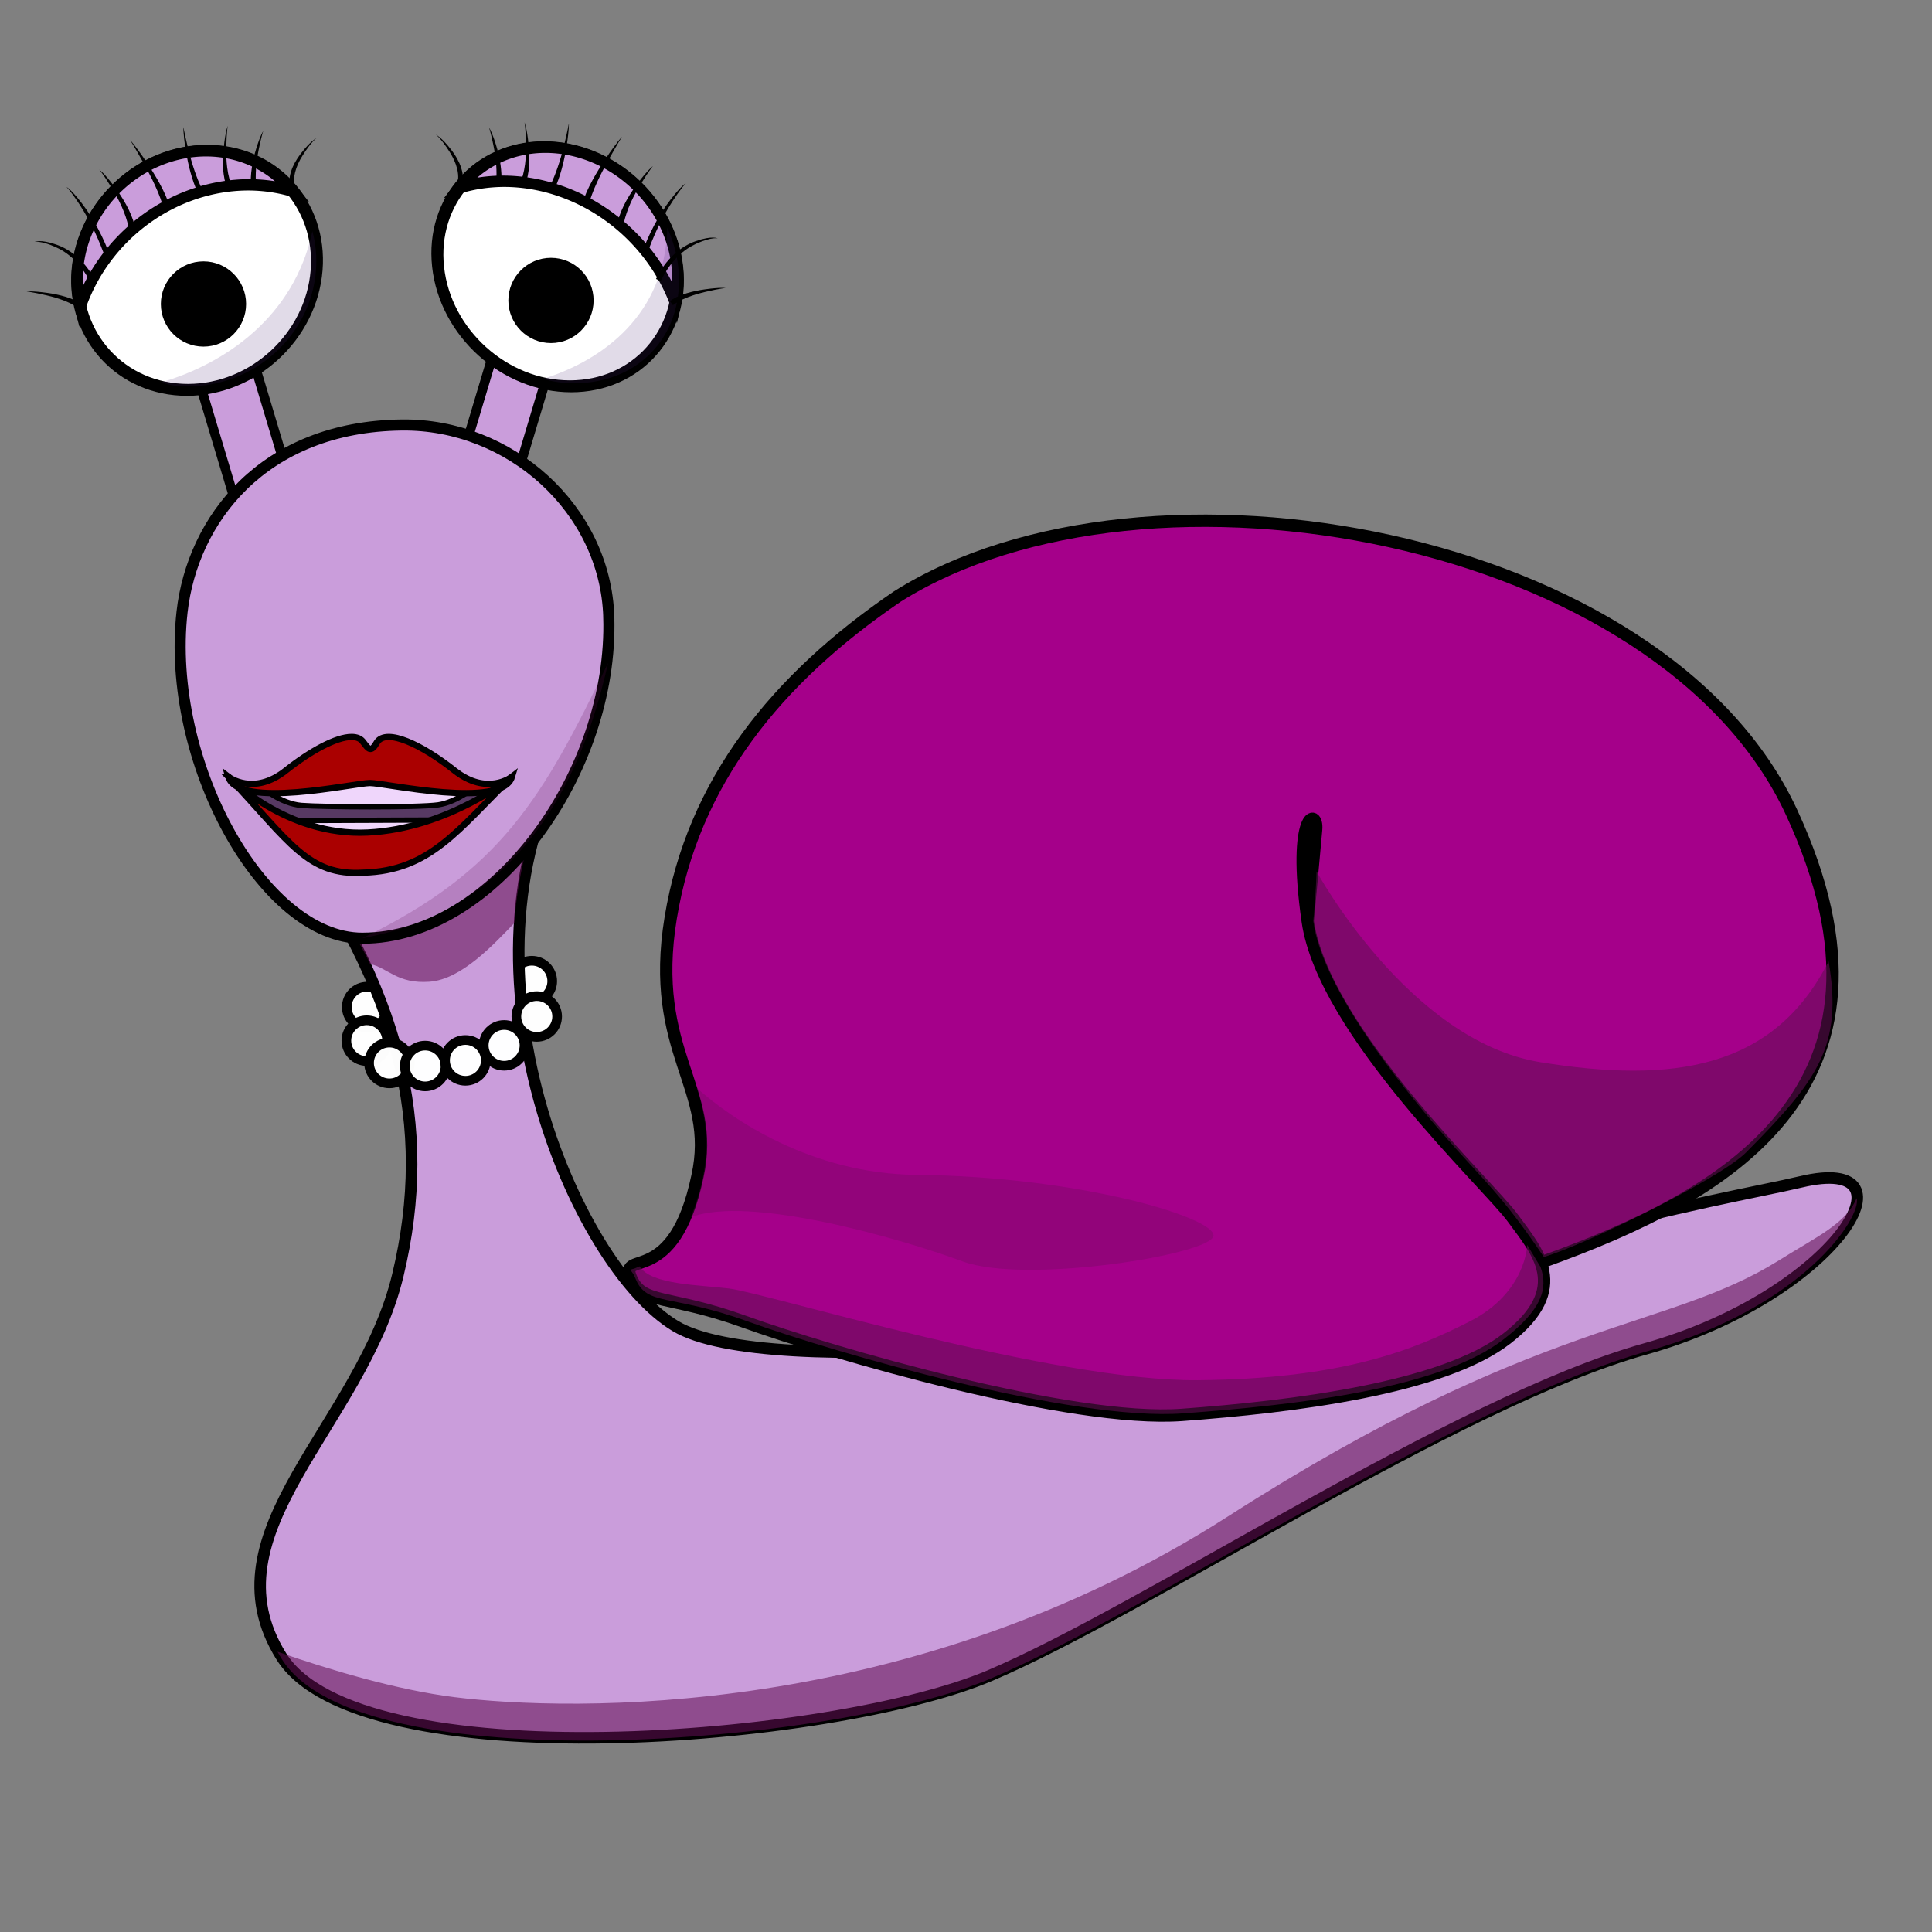 <?xml version="1.0" encoding="UTF-8" standalone="no"?>
<!-- Created with Inkscape (http://www.inkscape.org/) -->

<svg
   xmlns:dc="http://purl.org/dc/elements/1.1/"
   xmlns:cc="http://creativecommons.org/ns#"
   xmlns:rdf="http://www.w3.org/1999/02/22-rdf-syntax-ns#"
   xmlns:svg="http://www.w3.org/2000/svg"
   xmlns="http://www.w3.org/2000/svg"
   xmlns:sodipodi="http://sodipodi.sourceforge.net/DTD/sodipodi-0.dtd"
   xmlns:inkscape="http://www.inkscape.org/namespaces/inkscape"
   width="100mm"
   height="100mm"
   viewBox="0 0 100 100"
   version="1.1"
   id="svg8"
   sodipodi:docname="gail1.svg"
   inkscape:version="0.92.4 (33fec40, 2019-01-16)"
   inkscape:export-filename="/home/jfakonas/dale1.png"
   inkscape:export-xdpi="95.900002"
   inkscape:export-ydpi="95.900002">
  <rect x="0" y="0" width="100" height="100" fill="#808080" stroke="none"/>
  <defs
     id="defs2">
    <inkscape:path-effect
       effect="powerstroke"
       id="path-effect1740"
       is_visible="true"
       offset_points="0,0.132"
       sort_points="true"
       interpolator_type="CubicBezierJohan"
       interpolator_beta="0.2"
       start_linecap_type="zerowidth"
       linejoin_type="extrp_arc"
       miter_limit="4"
       end_linecap_type="zerowidth" />
    <inkscape:path-effect
       effect="powerstroke"
       id="path-effect1736"
       is_visible="true"
       offset_points="0,0.132"
       sort_points="true"
       interpolator_type="CubicBezierJohan"
       interpolator_beta="0.2"
       start_linecap_type="zerowidth"
       linejoin_type="extrp_arc"
       miter_limit="4"
       end_linecap_type="zerowidth" />
    <inkscape:path-effect
       effect="powerstroke"
       id="path-effect1732"
       is_visible="true"
       offset_points="0,0.132"
       sort_points="true"
       interpolator_type="CubicBezierJohan"
       interpolator_beta="0.2"
       start_linecap_type="zerowidth"
       linejoin_type="extrp_arc"
       miter_limit="4"
       end_linecap_type="zerowidth" />
    <inkscape:path-effect
       effect="powerstroke"
       id="path-effect1728"
       is_visible="true"
       offset_points="0,0.132"
       sort_points="true"
       interpolator_type="CubicBezierJohan"
       interpolator_beta="0.2"
       start_linecap_type="zerowidth"
       linejoin_type="extrp_arc"
       miter_limit="4"
       end_linecap_type="zerowidth" />
    <inkscape:path-effect
       effect="powerstroke"
       id="path-effect1724"
       is_visible="true"
       offset_points="0,0.132"
       sort_points="true"
       interpolator_type="CubicBezierJohan"
       interpolator_beta="0.2"
       start_linecap_type="zerowidth"
       linejoin_type="extrp_arc"
       miter_limit="4"
       end_linecap_type="zerowidth" />
    <inkscape:path-effect
       end_linecap_type="zerowidth"
       miter_limit="4"
       linejoin_type="extrp_arc"
       start_linecap_type="zerowidth"
       interpolator_beta="0.2"
       interpolator_type="CubicBezierJohan"
       sort_points="true"
       offset_points="0,0.132"
       is_visible="true"
       id="path-effect1664"
       effect="powerstroke" />
    <inkscape:path-effect
       end_linecap_type="zerowidth"
       miter_limit="4"
       linejoin_type="extrp_arc"
       start_linecap_type="zerowidth"
       interpolator_beta="0.2"
       interpolator_type="CubicBezierJohan"
       sort_points="true"
       offset_points="0,0.132"
       is_visible="true"
       id="path-effect1660"
       effect="powerstroke" />
    <inkscape:path-effect
       end_linecap_type="zerowidth"
       miter_limit="4"
       linejoin_type="extrp_arc"
       start_linecap_type="zerowidth"
       interpolator_beta="0.2"
       interpolator_type="CubicBezierJohan"
       sort_points="true"
       offset_points="0,0.132"
       is_visible="true"
       id="path-effect1656"
       effect="powerstroke" />
    <inkscape:path-effect
       end_linecap_type="zerowidth"
       miter_limit="4"
       linejoin_type="extrp_arc"
       start_linecap_type="zerowidth"
       interpolator_beta="0.2"
       interpolator_type="CubicBezierJohan"
       sort_points="true"
       offset_points="0,0.132"
       is_visible="true"
       id="path-effect1652"
       effect="powerstroke" />
    <inkscape:path-effect
       end_linecap_type="zerowidth"
       miter_limit="4"
       linejoin_type="extrp_arc"
       start_linecap_type="zerowidth"
       interpolator_beta="0.2"
       interpolator_type="CubicBezierJohan"
       sort_points="true"
       offset_points="0,0.132"
       is_visible="true"
       id="path-effect1648"
       effect="powerstroke" />
    <inkscape:path-effect
       end_linecap_type="zerowidth"
       miter_limit="4"
       linejoin_type="extrp_arc"
       start_linecap_type="zerowidth"
       interpolator_beta="0.2"
       interpolator_type="CubicBezierJohan"
       sort_points="true"
       offset_points="0,0.132"
       is_visible="true"
       id="path-effect1644"
       effect="powerstroke" />
    <inkscape:path-effect
       end_linecap_type="zerowidth"
       miter_limit="4"
       linejoin_type="extrp_arc"
       start_linecap_type="zerowidth"
       interpolator_beta="0.2"
       interpolator_type="CubicBezierJohan"
       sort_points="true"
       offset_points="0,0.132"
       is_visible="true"
       id="path-effect1640"
       effect="powerstroke" />
    <inkscape:path-effect
       end_linecap_type="zerowidth"
       miter_limit="4"
       linejoin_type="extrp_arc"
       start_linecap_type="zerowidth"
       interpolator_beta="0.2"
       interpolator_type="CubicBezierJohan"
       sort_points="true"
       offset_points="0,0.132"
       is_visible="true"
       id="path-effect1636"
       effect="powerstroke" />
    <inkscape:path-effect
       end_linecap_type="zerowidth"
       miter_limit="4"
       linejoin_type="extrp_arc"
       start_linecap_type="zerowidth"
       interpolator_beta="0.2"
       interpolator_type="CubicBezierJohan"
       sort_points="true"
       offset_points="0,0.132"
       is_visible="true"
       id="path-effect1632"
       effect="powerstroke" />
    <inkscape:path-effect
       effect="powerstroke"
       id="path-effect1628"
       is_visible="true"
       offset_points="0,0.132"
       sort_points="true"
       interpolator_type="CubicBezierJohan"
       interpolator_beta="0.2"
       start_linecap_type="zerowidth"
       linejoin_type="extrp_arc"
       miter_limit="4"
       end_linecap_type="zerowidth" />
    <inkscape:path-effect
       effect="powerstroke"
       id="path-effect1624"
       is_visible="true"
       offset_points="0,0.132"
       sort_points="true"
       interpolator_type="CubicBezierJohan"
       interpolator_beta="0.2"
       start_linecap_type="zerowidth"
       linejoin_type="extrp_arc"
       miter_limit="4"
       end_linecap_type="zerowidth" />
    <inkscape:path-effect
       effect="powerstroke"
       id="path-effect1620"
       is_visible="true"
       offset_points="0,0.132"
       sort_points="true"
       interpolator_type="CubicBezierJohan"
       interpolator_beta="0.2"
       start_linecap_type="zerowidth"
       linejoin_type="extrp_arc"
       miter_limit="4"
       end_linecap_type="zerowidth" />
    <inkscape:path-effect
       effect="powerstroke"
       id="path-effect1616"
       is_visible="true"
       offset_points="0,0.132"
       sort_points="true"
       interpolator_type="CubicBezierJohan"
       interpolator_beta="0.2"
       start_linecap_type="zerowidth"
       linejoin_type="extrp_arc"
       miter_limit="4"
       end_linecap_type="zerowidth" />
    <inkscape:path-effect
       effect="powerstroke"
       id="path-effect1612"
       is_visible="true"
       offset_points="0,0.132"
       sort_points="true"
       interpolator_type="CubicBezierJohan"
       interpolator_beta="0.2"
       start_linecap_type="zerowidth"
       linejoin_type="extrp_arc"
       miter_limit="4"
       end_linecap_type="zerowidth" />
    <inkscape:path-effect
       effect="powerstroke"
       id="path-effect1608"
       is_visible="true"
       offset_points="0,0.132"
       sort_points="true"
       interpolator_type="CubicBezierJohan"
       interpolator_beta="0.2"
       start_linecap_type="zerowidth"
       linejoin_type="extrp_arc"
       miter_limit="4"
       end_linecap_type="zerowidth" />
    <inkscape:path-effect
       effect="powerstroke"
       id="path-effect1592"
       is_visible="true"
       offset_points="0,0.132"
       sort_points="true"
       interpolator_type="CubicBezierJohan"
       interpolator_beta="0.2"
       start_linecap_type="zerowidth"
       linejoin_type="extrp_arc"
       miter_limit="4"
       end_linecap_type="zerowidth" />
    <inkscape:path-effect
       effect="powerstroke"
       id="path-effect1588"
       is_visible="true"
       offset_points="0,0.132"
       sort_points="true"
       interpolator_type="CubicBezierJohan"
       interpolator_beta="0.2"
       start_linecap_type="zerowidth"
       linejoin_type="extrp_arc"
       miter_limit="4"
       end_linecap_type="zerowidth" />
    <inkscape:path-effect
       effect="powerstroke"
       id="path-effect1584"
       is_visible="true"
       offset_points="0,0.132"
       sort_points="true"
       interpolator_type="CubicBezierJohan"
       interpolator_beta="0.2"
       start_linecap_type="zerowidth"
       linejoin_type="extrp_arc"
       miter_limit="4"
       end_linecap_type="zerowidth" />
  </defs>
  <sodipodi:namedview
     id="base"
     pagecolor="#ffffff"
     bordercolor="#666666"
     borderopacity="1.0"
     inkscape:pageopacity="0.0"
     inkscape:pageshadow="2"
     inkscape:zoom="2.0392665"
     inkscape:cx="174.3043"
     inkscape:cy="185.83625"
     inkscape:document-units="mm"
     inkscape:current-layer="layer1"
     showgrid="false"
     inkscape:window-width="1865"
     inkscape:window-height="1025"
     inkscape:window-x="55"
     inkscape:window-y="27"
     inkscape:window-maximized="1" />
  <g
     inkscape:label="Layer 1"
     inkscape:groupmode="layer"
     id="layer1"
     transform="translate(0,-197)">
    <circle
       style="opacity:1;vector-effect:none;fill:#ffffff;fill-opacity:0.986;stroke:#000000;stroke-width:0.5;stroke-linecap:butt;stroke-linejoin:miter;stroke-miterlimit:4;stroke-dasharray:none;stroke-dashoffset:0;stroke-opacity:1"
       id="path1749-5-93"
       cx="27.528"
       cy="247.783"
       r="1.055" />
    <circle
       style="opacity:1;vector-effect:none;fill:#ffffff;fill-opacity:0.986;stroke:#000000;stroke-width:0.5;stroke-linecap:butt;stroke-linejoin:miter;stroke-miterlimit:4;stroke-dasharray:none;stroke-dashoffset:0;stroke-opacity:1"
       id="path1749"
       cx="19.005"
       cy="249.124"
       r="1.055" />
    <rect
       transform="matrix(-0.841,-0.541,-0.287,0.958,0,0)"
       y="167.241"
       x="-92.874"
       height="13.161"
       width="3.116"
       id="rect879"
       style="opacity:1;vector-effect:none;fill:#ca9ddb;fill-opacity:1;stroke:#000000;stroke-width:0.51;stroke-linecap:butt;stroke-linejoin:miter;stroke-miterlimit:4;stroke-dasharray:none;stroke-dashoffset:0;stroke-opacity:1" />
    <rect
       style="opacity:1;vector-effect:none;fill:#ca9ddb;fill-opacity:1;stroke:#000000;stroke-width:0.51;stroke-linecap:butt;stroke-linejoin:miter;stroke-miterlimit:4;stroke-dasharray:none;stroke-dashoffset:0;stroke-opacity:1"
       id="rect877"
       width="3.117"
       height="13.18"
       x="-54.438"
       y="190.351"
       transform="matrix(0.841,-0.542,0.287,0.958,0,0)" />
    <path
       style="fill:#ca9ddb;fill-opacity:1;stroke:#000000;stroke-width:0.598;stroke-linecap:butt;stroke-linejoin:miter;stroke-miterlimit:4;stroke-dasharray:none;stroke-opacity:1"
       d="m 72.352,263.425 c -11.98,3.059 -32.706,5.011 -37.38,2.219 -5.276,-3.152 -11.689,-18.49 -5.732,-29.316 l -14.485,3.666 c 5.943,8.271 7.706,15.211 5.84,23.002 -1.866,7.791 -10.051,13.292 -6.035,19.736 4.017,6.444 28.548,4.44 36.656,1.006 8.108,-3.434 24.102,-14.163 33.938,-16.915 9.835,-2.752 14.399,-10.159 8.057,-8.649 -2.017,0.48 -6.649,1.27 -12.363,2.913"
       id="path925"
       inkscape:connector-curvature="0"
       sodipodi:nodetypes="cscczzzzsc" />
    <path
       style="fill:#610f53;fill-opacity:0.565;stroke:none;stroke-width:0.265px;stroke-linecap:butt;stroke-linejoin:miter;stroke-opacity:1"
       d="m 27.932,238.726 -12.043,2.908 c 1.16,1.745 2.486,3.606 3.267,5.262 0.926,0.203 1.409,1.037 3.071,0.918 1.663,-0.119 3.31,-1.917 4.399,-3.041 0.131,-2.018 0.599,-4.136 1.306,-6.048 z"
       id="path1744"
       inkscape:connector-curvature="0"
       sodipodi:nodetypes="ccczcc" />
    <path
       style="fill:#ca9ddb;fill-opacity:1;stroke:#000000;stroke-width:0.574;stroke-miterlimit:4;stroke-dasharray:none;stroke-dashoffset:0;stroke-opacity:1"
       d="m 31.51,228.936 c 0.248,7.992 -5.931,16.626 -12.76,16.626 -5.178,0 -10.188,-9.233 -9.328,-16.881 0.535,-4.759 4.184,-9.599 11.38,-9.683 5.575,-0.065 10.535,4.339 10.709,9.937 z"
       id="path875"
       inkscape:connector-curvature="0"
       sodipodi:nodetypes="sssss" />
    <ellipse
       style="opacity:1;vector-effect:none;fill:#a5008a;fill-opacity:1;stroke:none;stroke-width:0.594;stroke-linecap:butt;stroke-linejoin:miter;stroke-miterlimit:4;stroke-dasharray:none;stroke-dashoffset:0;stroke-opacity:1"
       id="path874"
       cx="-82.522"
       cy="249.563"
       rx="1.762"
       ry="9.254"
       transform="matrix(0.826,-0.563,0.565,0.825,0,0)" />
    <path
       style="fill:#a5008a;fill-opacity:1;stroke:#000000;stroke-width:0.639;stroke-linecap:butt;stroke-linejoin:miter;stroke-miterlimit:4;stroke-dasharray:none;stroke-opacity:1"
       d="m 80.005,262.256 c 9.043,-3.262 19.389,-8.803 12.727,-23.209 -6.662,-14.406 -33.355,-19.306 -46.282,-11.175 -6.28,4.271 -10.579,9.624 -11.733,16.627 -1.154,7.003 2.399,8.812 1.383,13.385 -1.217,5.798 -4.039,3.782 -3.452,5.225 0.586,1.443 1.897,0.87 5.858,2.297 4.559,1.642 16.957,5.251 22.671,4.829 5.714,-0.422 13.513,-1.37 16.839,-3.969 3.326,-2.599 1.549,-4.49 0.281,-6.227 -1.268,-1.737 -9.793,-9.66 -10.608,-15.353 -0.815,-5.694 0.539,-5.9 0.434,-4.747 l -0.434,4.747"
       id="path927"
       inkscape:connector-curvature="0"
       sodipodi:nodetypes="czczczszzzzsc" />
    <g
       id="g1703"
       transform="matrix(1.052,0,0,1,-0.333,-0.703)">
      <path
         sodipodi:nodetypes="ccccc"
         inkscape:connector-curvature="0"
         id="path1490"
         d="m 12.328,238.617 c 2.225,0.495 6.162,-0.908 6.162,-0.908 0,0 5.679,0.991 6.224,0.743 0.545,-0.248 -3.47,3.137 -6.053,3.24 -2.583,0.103 -6.333,-3.075 -6.333,-3.075 z"
         style="opacity:1;vector-effect:none;fill:#573963;fill-opacity:1;stroke:none;stroke-width:0.634;stroke-linecap:butt;stroke-linejoin:miter;stroke-miterlimit:4;stroke-dasharray:none;stroke-dashoffset:0;stroke-opacity:1" />
      <path
         sodipodi:nodetypes="czzcccc"
         inkscape:connector-curvature="0"
         id="path1517"
         d="m 13.207,238.457 c 0,0 0.924,0.846 1.936,0.934 1.012,0.087 5.797,0.117 6.734,-0.029 0.937,-0.146 1.804,-0.934 1.804,-0.934 0,0 -3.89,-0.679 -5.191,-0.719 -1.301,-0.04 -5.283,0.748 -5.283,0.748 z"
         style="opacity:1;vector-effect:none;fill:#efd6fb;fill-opacity:1;stroke:#000000;stroke-width:0.273px;stroke-linecap:butt;stroke-linejoin:miter;stroke-miterlimit:4;stroke-dasharray:none;stroke-dashoffset:0;stroke-opacity:1" />
      <path
         sodipodi:nodetypes="ccczccccc"
         inkscape:connector-curvature="0"
         id="path1453"
         d="m 17.619,235.847 c -0.762,-0.003 -2.04,0.735 -3.238,1.736 -1.598,1.334 -2.82,0.333 -2.82,0.333 0.484,1.686 6.19,0.315 6.956,0.315 0.765,-1.6e-4 6.496,1.372 6.98,-0.315 0,0 -1.222,1.001 -2.82,-0.333 -1.598,-1.334 -3.337,-2.201 -3.807,-1.468 -0.315,0.579 -0.416,0.356 -0.682,0 -0.117,-0.183 -0.315,-0.267 -0.569,-0.268 z"
         style="fill:#aa0000;stroke:#000000;stroke-width:0.323px;stroke-linecap:butt;stroke-linejoin:miter;stroke-opacity:1" />
      <path
         inkscape:connector-curvature="0"
         id="path1515"
         d="m 13.838,240.178 9.134,-0.036 c 0,0 -2.085,1.633 -4.621,1.633 -2.536,0 -4.512,-1.597 -4.512,-1.597 z"
         style="fill:#efd6fb;fill-opacity:1;stroke:#000000;stroke-width:0.273px;stroke-linecap:butt;stroke-linejoin:miter;stroke-opacity:1" />
      <path
         sodipodi:nodetypes="ccccc"
         inkscape:connector-curvature="0"
         id="path1458"
         d="m 11.561,237.915 c 0,0 2.839,3.08 6.834,2.88 3.995,-0.2 7.101,-2.88 7.101,-2.88 -2.647,2.737 -4.032,4.866 -7.301,4.956 -2.721,0.185 -3.625,-1.584 -6.634,-4.956 z"
         style="fill:#aa0000;stroke:#000000;stroke-width:0.323px;stroke-linecap:butt;stroke-linejoin:miter;stroke-opacity:1" />
    </g>
    <g
       id="g1680"
       transform="translate(0.917,2.018)">
      <g
         transform="matrix(1,0,-0.08,1,17.048,1.027)"
         id="g1540">
        <circle
           style="fill:#ffffff;fill-opacity:1;stroke:#000000;stroke-width:0.617;stroke-miterlimit:4;stroke-dasharray:none;stroke-dashoffset:0;stroke-opacity:1"
           id="path10"
           cx="8.87"
           cy="207.947"
           r="6.188" />
        <path
           style="opacity:1;vector-effect:none;fill:#ca9ddb;fill-opacity:1;stroke:#000000;stroke-width:0.587;stroke-linecap:butt;stroke-linejoin:miter;stroke-miterlimit:4;stroke-dasharray:none;stroke-dashoffset:0;stroke-opacity:1"
           d="m 8.87,201.759 a 6.188,6.188 0 0 0 -6.188,6.188 6.188,6.188 0 0 0 0.301,1.881 8.511,8.511 0 0 1 8.21,-6.307 8.511,8.511 0 0 1 2.301,0.325 6.188,6.188 0 0 0 -4.624,-2.087 z"
           id="circle868"
           inkscape:connector-curvature="0" />
        <path
           id="path1111"
           d="m 14.677,205.919 c -0.586,4.432 -3.953,6.852 -7.209,7.832 0.546,0.156 0.835,0.204 1.403,0.206 3.418,-1.7e-4 6.155,-2.592 6.155,-6.01 -0.002,-0.691 -0.12,-1.376 -0.349,-2.028 z"
           style="opacity:1;vector-effect:none;fill:#47226f;fill-opacity:0.164;stroke:#000000;stroke-width:0;stroke-linecap:butt;stroke-linejoin:miter;stroke-miterlimit:4;stroke-dasharray:none;stroke-dashoffset:0;stroke-opacity:1"
           inkscape:connector-curvature="0"
           sodipodi:nodetypes="ccccc" />
      </g>
      <circle
         r="2.018"
         cy="210.717"
         cx="9.615"
         id="path66"
         style="fill:#000000;fill-opacity:1;stroke:#000000;stroke-width:0.377;stroke-miterlimit:4;stroke-dasharray:none;stroke-dashoffset:0;stroke-opacity:1" />
      <path
         inkscape:original-d="M 3.2693697,210.85475 C 2.3394495,210.16514 0.45871558,210.0734 0.45871558,210.0734"
         inkscape:path-effect="#path-effect1584"
         inkscape:connector-curvature="0"
         id="path1582"
         d="m 3.269,210.855 c 0,0 0.079,-0.106 0.079,-0.106 -0.182,-0.135 -0.463,-0.282 -0.876,-0.407 -0.304,-0.092 -0.63,-0.157 -0.945,-0.201 -0.811,-0.113 -1.069,-0.067 -1.069,-0.067 0,0 0.259,0.013 1.045,0.197 0.306,0.072 0.615,0.161 0.9,0.272 0.389,0.151 0.626,0.3 0.787,0.419 0,0 0.079,-0.106 0.079,-0.106 z"
         style="fill:#000000;fill-rule:nonzero;stroke:none;stroke-width:0.265px;stroke-linecap:butt;stroke-linejoin:miter;stroke-opacity:1" />
      <path
         inkscape:original-d="M 3.9449541,209.66055 C 2.798165,207.3211 0.87155961,207.50459 0.87155961,207.50459"
         inkscape:path-effect="#path-effect1588"
         inkscape:connector-curvature="0"
         id="path1586"
         d="m 3.945,209.661 c 0,0 0.119,-0.058 0.119,-0.058 -0.215,-0.439 -0.542,-0.938 -1.011,-1.344 -0.346,-0.299 -0.707,-0.495 -1.05,-0.615 -0.856,-0.299 -1.131,-0.139 -1.131,-0.139 0,0 0.289,-0.09 1.082,0.262 0.319,0.141 0.645,0.349 0.955,0.648 0.423,0.408 0.71,0.881 0.917,1.304 0,0 0.119,-0.058 0.119,-0.058 z"
         style="fill:#000000;fill-rule:nonzero;stroke:none;stroke-width:0.265px;stroke-linecap:butt;stroke-linejoin:miter;stroke-opacity:1" />
      <path
         inkscape:original-d="M 4.678899,208.33028 C 3.7614677,205.76147 2.5229357,204.66055 2.5229357,204.66055"
         inkscape:path-effect="#path-effect1592"
         inkscape:connector-curvature="0"
         id="path1590"
         d="m 4.679,208.33 c 0,0 0.125,-0.044 0.125,-0.044 -0.342,-0.958 -0.862,-1.973 -1.493,-2.792 -0.583,-0.757 -0.788,-0.833 -0.788,-0.833 0,0 0.165,0.125 0.68,0.91 0.582,0.888 1.001,1.825 1.351,2.804 0,0 0.125,-0.044 0.125,-0.044 z"
         style="fill:#000000;fill-rule:nonzero;stroke:none;stroke-width:0.265px;stroke-linecap:butt;stroke-linejoin:miter;stroke-opacity:1" />
      <path
         transform="matrix(1.244,0,0,1.114,-1.484,-23.563)"
         inkscape:original-d="M 5.9633027,206.86239 C 5.7339446,205.44037 4.5871558,204.06422 4.5871558,204.06422"
         inkscape:path-effect="#path-effect1608"
         inkscape:connector-curvature="0"
         id="path1606"
         d="m 5.963,206.862 c 0,0 0.131,-0.021 0.131,-0.021 -0.087,-0.542 -0.369,-1.228 -0.848,-1.945 -0.459,-0.688 -0.659,-0.832 -0.659,-0.832 0,0 0.156,0.185 0.545,0.9 0.422,0.775 0.614,1.388 0.7,1.919 0,0 0.131,-0.021 0.131,-0.021 z"
         style="fill:#000000;fill-rule:nonzero;stroke:none;stroke-width:0.265px;stroke-linecap:butt;stroke-linejoin:miter;stroke-opacity:1" />
      <path
         transform="matrix(1.224,0,0,1.191,-1.752,-39.321)"
         inkscape:original-d="m 7.7064218,205.66973 c -0.321101,-1.14679 -1.5137614,-2.84404 -1.5137614,-2.84404"
         inkscape:path-effect="#path-effect1612"
         inkscape:connector-curvature="0"
         id="path1610"
         d="m 7.706,205.67 c 0,0 0.127,-0.036 0.127,-0.036 -0.061,-0.217 -0.184,-0.527 -0.404,-0.939 -0.162,-0.305 -0.352,-0.618 -0.544,-0.911 -0.494,-0.756 -0.693,-0.958 -0.693,-0.958 0,0 0.153,0.237 0.58,1.026 0.167,0.308 0.328,0.626 0.467,0.937 0.19,0.426 0.282,0.71 0.34,0.917 0,0 0.127,-0.036 0.127,-0.036 z"
         style="fill:#000000;fill-rule:nonzero;stroke:none;stroke-width:0.265px;stroke-linecap:butt;stroke-linejoin:miter;stroke-opacity:1" />
      <path
         transform="matrix(1,0,0,1.124,0,-25.488)"
         inkscape:original-d="M 9.4036694,204.88991 C 8.7614677,203.65138 8.5779813,202 8.5779813,202"
         inkscape:path-effect="#path-effect1616"
         inkscape:connector-curvature="0"
         id="path1614"
         d="m 9.404,204.89 c 0,0 0.117,-0.061 0.117,-0.061 -0.248,-0.479 -0.481,-1.038 -0.707,-1.863 C 8.611,202.218 8.578,202 8.578,202 c 0,0 -0.027,0.222 0.107,0.995 0.139,0.803 0.362,1.495 0.601,1.956 0,0 0.117,-0.061 0.117,-0.061 z"
         style="fill:#000000;fill-rule:nonzero;stroke:none;stroke-width:0.265px;stroke-linecap:butt;stroke-linejoin:miter;stroke-opacity:1" />
      <path
         inkscape:original-d="m 10.963302,204.66055 c -0.504587,-1.19266 -0.09174,-3.16514 -0.09174,-3.16514"
         inkscape:path-effect="#path-effect1620"
         inkscape:connector-curvature="0"
         id="path1618"
         d="m 10.963,204.661 c 0,0 0.122,-0.051 0.122,-0.051 -0.088,-0.208 -0.186,-0.504 -0.243,-0.956 -0.042,-0.331 -0.054,-0.679 -0.048,-1.018 0.017,-0.869 0.077,-1.139 0.077,-1.139 h 0 c 0,0 -0.117,0.254 -0.209,1.131 -0.036,0.341 -0.052,0.7 -0.032,1.046 0.027,0.47 0.113,0.808 0.211,1.04 0,0 0.122,-0.051 0.122,-0.051 z"
         style="fill:#000000;fill-rule:nonzero;stroke:none;stroke-width:0.265px;stroke-linecap:butt;stroke-linejoin:miter;stroke-opacity:1" />
      <path
         inkscape:original-d="m 12.201834,204.56881 c -0.09174,-1.37615 0.504588,-2.79817 0.504588,-2.79817"
         inkscape:path-effect="#path-effect1624"
         inkscape:connector-curvature="0"
         id="path1622"
         d="m 12.202,204.569 c 0,0 0.132,-0.009 0.132,-0.009 -0.035,-0.523 -0.011,-1.111 0.15,-1.89 0.147,-0.709 0.223,-0.9 0.223,-0.9 0,0 -0.13,0.165 -0.351,0.866 -0.231,0.732 -0.32,1.422 -0.286,1.941 0,0 0.132,-0.009 0.132,-0.009 z"
         style="fill:#000000;fill-rule:nonzero;stroke:none;stroke-width:0.265px;stroke-linecap:butt;stroke-linejoin:miter;stroke-opacity:1" />
      <path
         inkscape:original-d="m 14.258145,204.87311 c -0.450806,-1.35935 1.20057,-2.73549 1.20057,-2.73549"
         inkscape:path-effect="#path-effect1628"
         inkscape:connector-curvature="0"
         id="path1626"
         d="m 14.258,204.873 c 0,0 0.126,-0.042 0.126,-0.042 -0.075,-0.226 -0.124,-0.53 -0.026,-0.93 0.072,-0.297 0.212,-0.591 0.386,-0.868 0.452,-0.718 0.715,-0.896 0.715,-0.896 0,0 -0.296,0.125 -0.824,0.82 -0.203,0.267 -0.379,0.567 -0.482,0.885 -0.141,0.435 -0.112,0.798 -0.021,1.072 0,0 0.126,-0.042 0.126,-0.042 z"
         style="fill:#000000;fill-rule:nonzero;stroke:none;stroke-width:0.265px;stroke-linecap:butt;stroke-linejoin:miter;stroke-opacity:1" />
    </g>
    <g
       id="g1696"
       transform="translate(0.917,2.018)">
      <g
         transform="matrix(1,0,0.108,1,-22.812,0.843)"
         id="g1545">
        <circle
           r="6.188"
           cy="207.947"
           cx="28.3"
           id="circle832"
           style="fill:#ffffff;fill-opacity:1;stroke:#000000;stroke-width:0.617;stroke-miterlimit:4;stroke-dasharray:none;stroke-dashoffset:0;stroke-opacity:1" />
        <path
           inkscape:connector-curvature="0"
           id="path873"
           d="m 28.3,201.759 a 6.188,6.188 0 0 1 6.188,6.188 6.188,6.188 0 0 1 -0.301,1.881 8.511,8.511 0 0 0 -8.21,-6.307 8.511,8.511 0 0 0 -2.301,0.325 6.188,6.188 0 0 1 4.624,-2.087 z"
           style="opacity:1;vector-effect:none;fill:#ca9ddb;fill-opacity:1;stroke:#000000;stroke-width:0.587;stroke-linecap:butt;stroke-linejoin:miter;stroke-miterlimit:4;stroke-dasharray:none;stroke-dashoffset:0;stroke-opacity:1" />
        <path
           style="opacity:1;vector-effect:none;fill:#47226f;fill-opacity:0.164;stroke:#000000;stroke-width:0;stroke-linecap:butt;stroke-linejoin:miter;stroke-miterlimit:4;stroke-dasharray:none;stroke-dashoffset:0;stroke-opacity:1"
           d="m 129.029,33.711 c -2.213,16.75 -15.152,25.8 -27.459,29.502 2.063,0.59 3.851,0.849 5.997,0.857 12.917,-6.55e-4 22.78,-9.779 22.78,-22.695 -0.009,-2.61 -0.454,-5.201 -1.318,-7.664 z"
           transform="matrix(0.265,0,0,0.265,0,197)"
           id="path1089"
           inkscape:connector-curvature="0"
           sodipodi:nodetypes="ccccc" />
      </g>
      <circle
         style="fill:#000000;fill-opacity:1;stroke:#000000;stroke-width:0.377;stroke-miterlimit:4;stroke-dasharray:none;stroke-dashoffset:0;stroke-opacity:1"
         id="circle873"
         cx="27.601"
         cy="210.533"
         r="2.018" />
      <path
         transform="matrix(-1,0,0,1,37.103,-0.183)"
         style="fill:#000000;fill-rule:nonzero;stroke:none;stroke-width:0.265px;stroke-linecap:butt;stroke-linejoin:miter;stroke-opacity:1"
         d="m 3.269,210.855 c 0,0 0.079,-0.106 0.079,-0.106 -0.182,-0.135 -0.463,-0.282 -0.876,-0.407 -0.304,-0.092 -0.63,-0.157 -0.945,-0.201 -0.811,-0.113 -1.069,-0.067 -1.069,-0.067 0,0 0.259,0.013 1.045,0.197 0.306,0.072 0.615,0.161 0.9,0.272 0.389,0.151 0.626,0.3 0.787,0.419 0,0 0.079,-0.106 0.079,-0.106 z"
         id="path1630"
         inkscape:connector-curvature="0"
         inkscape:path-effect="#path-effect1632"
         inkscape:original-d="M 3.2693697,210.85475 C 2.3394495,210.16514 0.45871558,210.0734 0.45871558,210.0734" />
      <path
         transform="matrix(-1,0,0,1,37.103,-0.183)"
         style="fill:#000000;fill-rule:nonzero;stroke:none;stroke-width:0.265px;stroke-linecap:butt;stroke-linejoin:miter;stroke-opacity:1"
         d="m 3.945,209.661 c 0,0 0.119,-0.058 0.119,-0.058 -0.215,-0.439 -0.542,-0.938 -1.011,-1.344 -0.346,-0.299 -0.707,-0.495 -1.05,-0.615 -0.856,-0.299 -1.131,-0.139 -1.131,-0.139 0,0 0.289,-0.09 1.082,0.262 0.319,0.141 0.645,0.349 0.955,0.648 0.423,0.408 0.71,0.881 0.917,1.304 0,0 0.119,-0.058 0.119,-0.058 z"
         id="path1634"
         inkscape:connector-curvature="0"
         inkscape:path-effect="#path-effect1636"
         inkscape:original-d="M 3.9449541,209.66055 C 2.798165,207.3211 0.87155961,207.50459 0.87155961,207.50459" />
      <path
         transform="matrix(-1,0,0,1,37.103,-0.183)"
         style="fill:#000000;fill-rule:nonzero;stroke:none;stroke-width:0.265px;stroke-linecap:butt;stroke-linejoin:miter;stroke-opacity:1"
         d="m 4.679,208.33 c 0,0 0.125,-0.044 0.125,-0.044 -0.342,-0.958 -0.862,-1.973 -1.493,-2.792 -0.583,-0.757 -0.788,-0.833 -0.788,-0.833 0,0 0.165,0.125 0.68,0.91 0.582,0.888 1.001,1.825 1.351,2.804 0,0 0.125,-0.044 0.125,-0.044 z"
         id="path1638"
         inkscape:connector-curvature="0"
         inkscape:path-effect="#path-effect1640"
         inkscape:original-d="M 4.678899,208.33028 C 3.7614677,205.76147 2.5229357,204.66055 2.5229357,204.66055" />
      <path
         style="fill:#000000;fill-rule:nonzero;stroke:none;stroke-width:0.265px;stroke-linecap:butt;stroke-linejoin:miter;stroke-opacity:1"
         d="m 5.963,206.862 c 0,0 0.131,-0.021 0.131,-0.021 -0.087,-0.542 -0.369,-1.228 -0.848,-1.945 -0.459,-0.688 -0.659,-0.832 -0.659,-0.832 0,0 0.156,0.185 0.545,0.9 0.422,0.775 0.614,1.388 0.7,1.919 0,0 0.131,-0.021 0.131,-0.021 z"
         id="path1642"
         inkscape:connector-curvature="0"
         inkscape:path-effect="#path-effect1644"
         inkscape:original-d="M 5.9633027,206.86239 C 5.7339446,205.44037 4.5871558,204.06422 4.5871558,204.06422"
         transform="matrix(-1.244,0,0,1.114,38.587,-23.747)" />
      <path
         style="fill:#000000;fill-rule:nonzero;stroke:none;stroke-width:0.265px;stroke-linecap:butt;stroke-linejoin:miter;stroke-opacity:1"
         d="m 7.706,205.67 c 0,0 0.127,-0.036 0.127,-0.036 -0.061,-0.217 -0.184,-0.527 -0.404,-0.939 -0.162,-0.305 -0.352,-0.618 -0.544,-0.911 -0.494,-0.756 -0.693,-0.958 -0.693,-0.958 0,0 0.153,0.237 0.58,1.026 0.167,0.308 0.328,0.626 0.467,0.937 0.19,0.426 0.282,0.71 0.34,0.917 0,0 0.127,-0.036 0.127,-0.036 z"
         id="path1646"
         inkscape:connector-curvature="0"
         inkscape:path-effect="#path-effect1648"
         inkscape:original-d="m 7.7064218,205.66973 c -0.321101,-1.14679 -1.5137614,-2.84404 -1.5137614,-2.84404"
         transform="matrix(-1.224,0,0,1.191,38.854,-39.504)" />
      <path
         style="fill:#000000;fill-rule:nonzero;stroke:none;stroke-width:0.265px;stroke-linecap:butt;stroke-linejoin:miter;stroke-opacity:1"
         d="m 9.404,204.89 c 0,0 0.117,-0.061 0.117,-0.061 -0.248,-0.479 -0.481,-1.038 -0.707,-1.863 C 8.611,202.218 8.578,202 8.578,202 c 0,0 -0.027,0.222 0.107,0.995 0.139,0.803 0.362,1.495 0.601,1.956 0,0 0.117,-0.061 0.117,-0.061 z"
         id="path1650"
         inkscape:connector-curvature="0"
         inkscape:path-effect="#path-effect1652"
         inkscape:original-d="M 9.4036694,204.88991 C 8.7614677,203.65138 8.5779813,202 8.5779813,202"
         transform="matrix(-1,0,0,1.124,37.103,-25.672)" />
      <path
         transform="matrix(-1,0,0,1,37.103,-0.183)"
         style="fill:#000000;fill-rule:nonzero;stroke:none;stroke-width:0.265px;stroke-linecap:butt;stroke-linejoin:miter;stroke-opacity:1"
         d="m 10.963,204.661 c 0,0 0.122,-0.051 0.122,-0.051 -0.088,-0.208 -0.186,-0.504 -0.243,-0.956 -0.042,-0.331 -0.054,-0.679 -0.048,-1.018 0.017,-0.869 0.077,-1.139 0.077,-1.139 h 0 c 0,0 -0.117,0.254 -0.209,1.131 -0.036,0.341 -0.052,0.7 -0.032,1.046 0.027,0.47 0.113,0.808 0.211,1.04 0,0 0.122,-0.051 0.122,-0.051 z"
         id="path1654"
         inkscape:connector-curvature="0"
         inkscape:path-effect="#path-effect1656"
         inkscape:original-d="m 10.963302,204.66055 c -0.504587,-1.19266 -0.09174,-3.16514 -0.09174,-3.16514" />
      <path
         transform="matrix(-1,0,0,1,37.103,-0.183)"
         style="fill:#000000;fill-rule:nonzero;stroke:none;stroke-width:0.265px;stroke-linecap:butt;stroke-linejoin:miter;stroke-opacity:1"
         d="m 12.202,204.569 c 0,0 0.132,-0.009 0.132,-0.009 -0.035,-0.523 -0.011,-1.111 0.15,-1.89 0.147,-0.709 0.223,-0.9 0.223,-0.9 0,0 -0.13,0.165 -0.351,0.866 -0.231,0.732 -0.32,1.422 -0.286,1.941 0,0 0.132,-0.009 0.132,-0.009 z"
         id="path1658"
         inkscape:connector-curvature="0"
         inkscape:path-effect="#path-effect1660"
         inkscape:original-d="m 12.201834,204.56881 c -0.09174,-1.37615 0.504588,-2.79817 0.504588,-2.79817" />
      <path
         transform="matrix(-1,0,0,1,37.103,-0.183)"
         style="fill:#000000;fill-rule:nonzero;stroke:none;stroke-width:0.265px;stroke-linecap:butt;stroke-linejoin:miter;stroke-opacity:1"
         d="m 14.258,204.873 c 0,0 0.126,-0.042 0.126,-0.042 -0.075,-0.226 -0.124,-0.53 -0.026,-0.93 0.072,-0.297 0.212,-0.591 0.386,-0.868 0.452,-0.718 0.715,-0.896 0.715,-0.896 0,0 -0.296,0.125 -0.824,0.82 -0.203,0.267 -0.379,0.567 -0.482,0.885 -0.141,0.435 -0.112,0.798 -0.021,1.072 0,0 0.126,-0.042 0.126,-0.042 z"
         id="path1662"
         inkscape:connector-curvature="0"
         inkscape:path-effect="#path-effect1664"
         inkscape:original-d="m 14.258145,204.87311 c -0.450806,-1.35935 1.20057,-2.73549 1.20057,-2.73549" />
    </g>
    <circle
       style="opacity:1;vector-effect:none;fill:#ffffff;fill-opacity:0.986;stroke:#000000;stroke-width:0.5;stroke-linecap:butt;stroke-linejoin:miter;stroke-miterlimit:4;stroke-dasharray:none;stroke-dashoffset:0;stroke-opacity:1"
       id="path1749-3"
       cx="18.983"
       cy="250.864"
       r="1.055" />
    <circle
       style="opacity:1;vector-effect:none;fill:#ffffff;fill-opacity:0.986;stroke:#000000;stroke-width:0.5;stroke-linecap:butt;stroke-linejoin:miter;stroke-miterlimit:4;stroke-dasharray:none;stroke-dashoffset:0;stroke-opacity:1"
       id="path1749-5"
       cx="20.157"
       cy="252.019"
       r="1.055" />
    <circle
       style="opacity:1;vector-effect:none;fill:#ffffff;fill-opacity:0.986;stroke:#000000;stroke-width:0.5;stroke-linecap:butt;stroke-linejoin:miter;stroke-miterlimit:4;stroke-dasharray:none;stroke-dashoffset:0;stroke-opacity:1"
       id="path1749-5-2"
       cx="22.007"
       cy="252.176"
       r="1.055" />
    <circle
       style="opacity:1;vector-effect:none;fill:#ffffff;fill-opacity:0.986;stroke:#000000;stroke-width:0.5;stroke-linecap:butt;stroke-linejoin:miter;stroke-miterlimit:4;stroke-dasharray:none;stroke-dashoffset:0;stroke-opacity:1"
       id="path1749-5-9"
       cx="24.09"
       cy="251.885"
       r="1.055" />
    <circle
       style="opacity:1;vector-effect:none;fill:#ffffff;fill-opacity:0.986;stroke:#000000;stroke-width:0.5;stroke-linecap:butt;stroke-linejoin:miter;stroke-miterlimit:4;stroke-dasharray:none;stroke-dashoffset:0;stroke-opacity:1"
       id="path1749-5-27"
       cx="26.093"
       cy="251.108"
       r="1.055" />
    <circle
       style="opacity:1;vector-effect:none;fill:#ffffff;fill-opacity:0.986;stroke:#000000;stroke-width:0.5;stroke-linecap:butt;stroke-linejoin:miter;stroke-miterlimit:4;stroke-dasharray:none;stroke-dashoffset:0;stroke-opacity:1"
       id="path1749-5-0"
       cx="27.782"
       cy="249.613"
       r="1.055" />
    <path
       style="opacity:1;vector-effect:none;fill:#610f53;fill-opacity:0.196;stroke:none;stroke-width:0.265px;stroke-linecap:butt;stroke-linejoin:miter;stroke-miterlimit:4;stroke-dasharray:none;stroke-dashoffset:0;stroke-opacity:1"
       d="m 31.479,231.303 c -3.389,7.004 -5.554,10.787 -12.729,14.259 9.642,-1.748 11.943,-10.874 12.729,-14.259 z"
       id="path1842"
       inkscape:connector-curvature="0"
       sodipodi:nodetypes="ccc" />
    <path
       style="opacity:1;vector-effect:none;fill:#610f53;fill-opacity:0.565;stroke:none;stroke-width:1px;stroke-linecap:butt;stroke-linejoin:miter;stroke-miterlimit:4;stroke-dasharray:none;stroke-dashoffset:0;stroke-opacity:1"
       d="m 362.641,234.026 c -2.097,4.968 -7.552,7.382 -15.202,12.163 -22.197,13.873 -46.584,10.897 -107.492,49.932 -62.433,40.012 -128.988,38.141 -151.18,35.367 -11.329,-1.416 -24.421,-5.353 -34.566,-8.877 0.261,0.471 0.533,0.944 0.828,1.418 15.181,24.356 107.899,16.783 138.543,3.803 30.644,-12.98 91.094,-53.529 128.268,-63.932 30.551,-8.55 41.876,-26.341 40.802,-29.874 z"
       transform="matrix(0.265,0,0,0.265,0,197)"
       id="path5177"
       inkscape:connector-curvature="0"
       sodipodi:nodetypes="cssccsssc" />
    <path
       style="opacity:1;vector-effect:none;fill:#610f53;fill-opacity:0.289;stroke:none;stroke-width:0.265px;stroke-linecap:butt;stroke-linejoin:miter;stroke-miterlimit:4;stroke-dasharray:none;stroke-dashoffset:0;stroke-opacity:1"
       d="m 36.065,253.311 c 1.835,1.651 5.977,4.447 11.36,4.499 8.362,0.081 15.398,2.177 15.387,3.141 -0.011,0.964 -9.714,2.546 -12.984,1.34 -3.27,-1.206 -11.087,-3.451 -14.072,-2.284 0.862,-2.22 1.123,-4.185 0.308,-6.696 z"
       id="path5196"
       inkscape:connector-curvature="0"
       sodipodi:nodetypes="cszzccc" />
    <path
       style="opacity:1;vector-effect:none;fill:#610f53;fill-opacity:0.565;stroke:none;stroke-width:1px;stroke-linecap:butt;stroke-linejoin:miter;stroke-miterlimit:4;stroke-dasharray:none;stroke-dashoffset:0;stroke-opacity:1"
       d="m 298.289,243.155 c 0,0 -0.162,9.332 -11.262,14.97 -11.1,5.638 -24.922,11.21 -53.119,11.455 -28.196,0.245 -83.854,-16.918 -91.455,-17.899 -5.5,-0.71 -15.395,-0.697 -17.506,-4.336 -2.715,1.243 -1.868,-0.188 -0.819,2.395 2.216,5.456 6.801,2.921 21.771,8.312 17.232,6.206 63.598,19.602 85.195,18.007 21.597,-1.595 50.093,-4.689 62.664,-14.512 7.306,-5.709 8.694,-9.775 7.134,-14.087 z"
       transform="matrix(0.265,0,0,0.265,0,197)"
       id="path5212"
       inkscape:connector-curvature="0"
       sodipodi:nodetypes="czccccccscc" />
    <path
       style="opacity:1;vector-effect:none;fill:#610f53;fill-opacity:0.565;stroke:none;stroke-width:0.265px;stroke-linecap:butt;stroke-linejoin:miter;stroke-miterlimit:4;stroke-dasharray:none;stroke-dashoffset:0;stroke-opacity:1"
       d="m 68.144,242.102 c 0,0 4.772,8.774 11.584,9.877 6.812,1.103 12.075,0.388 14.921,-5.222 0.744,4.38 -0.544,6.135 -4.275,9.897 -1.339,1.35 -8.319,4.775 -10.466,5.408 -2.206,-3.276 -3.141,-3.969 -5.291,-6.442 -2.15,-2.473 -6.206,-7.53 -6.642,-10.948 0.139,-1.382 0.17,-2.569 0.17,-2.569 z"
       id="path5231"
       inkscape:connector-curvature="0"
       sodipodi:nodetypes="cccsczcc" />
  </g>
</svg>
